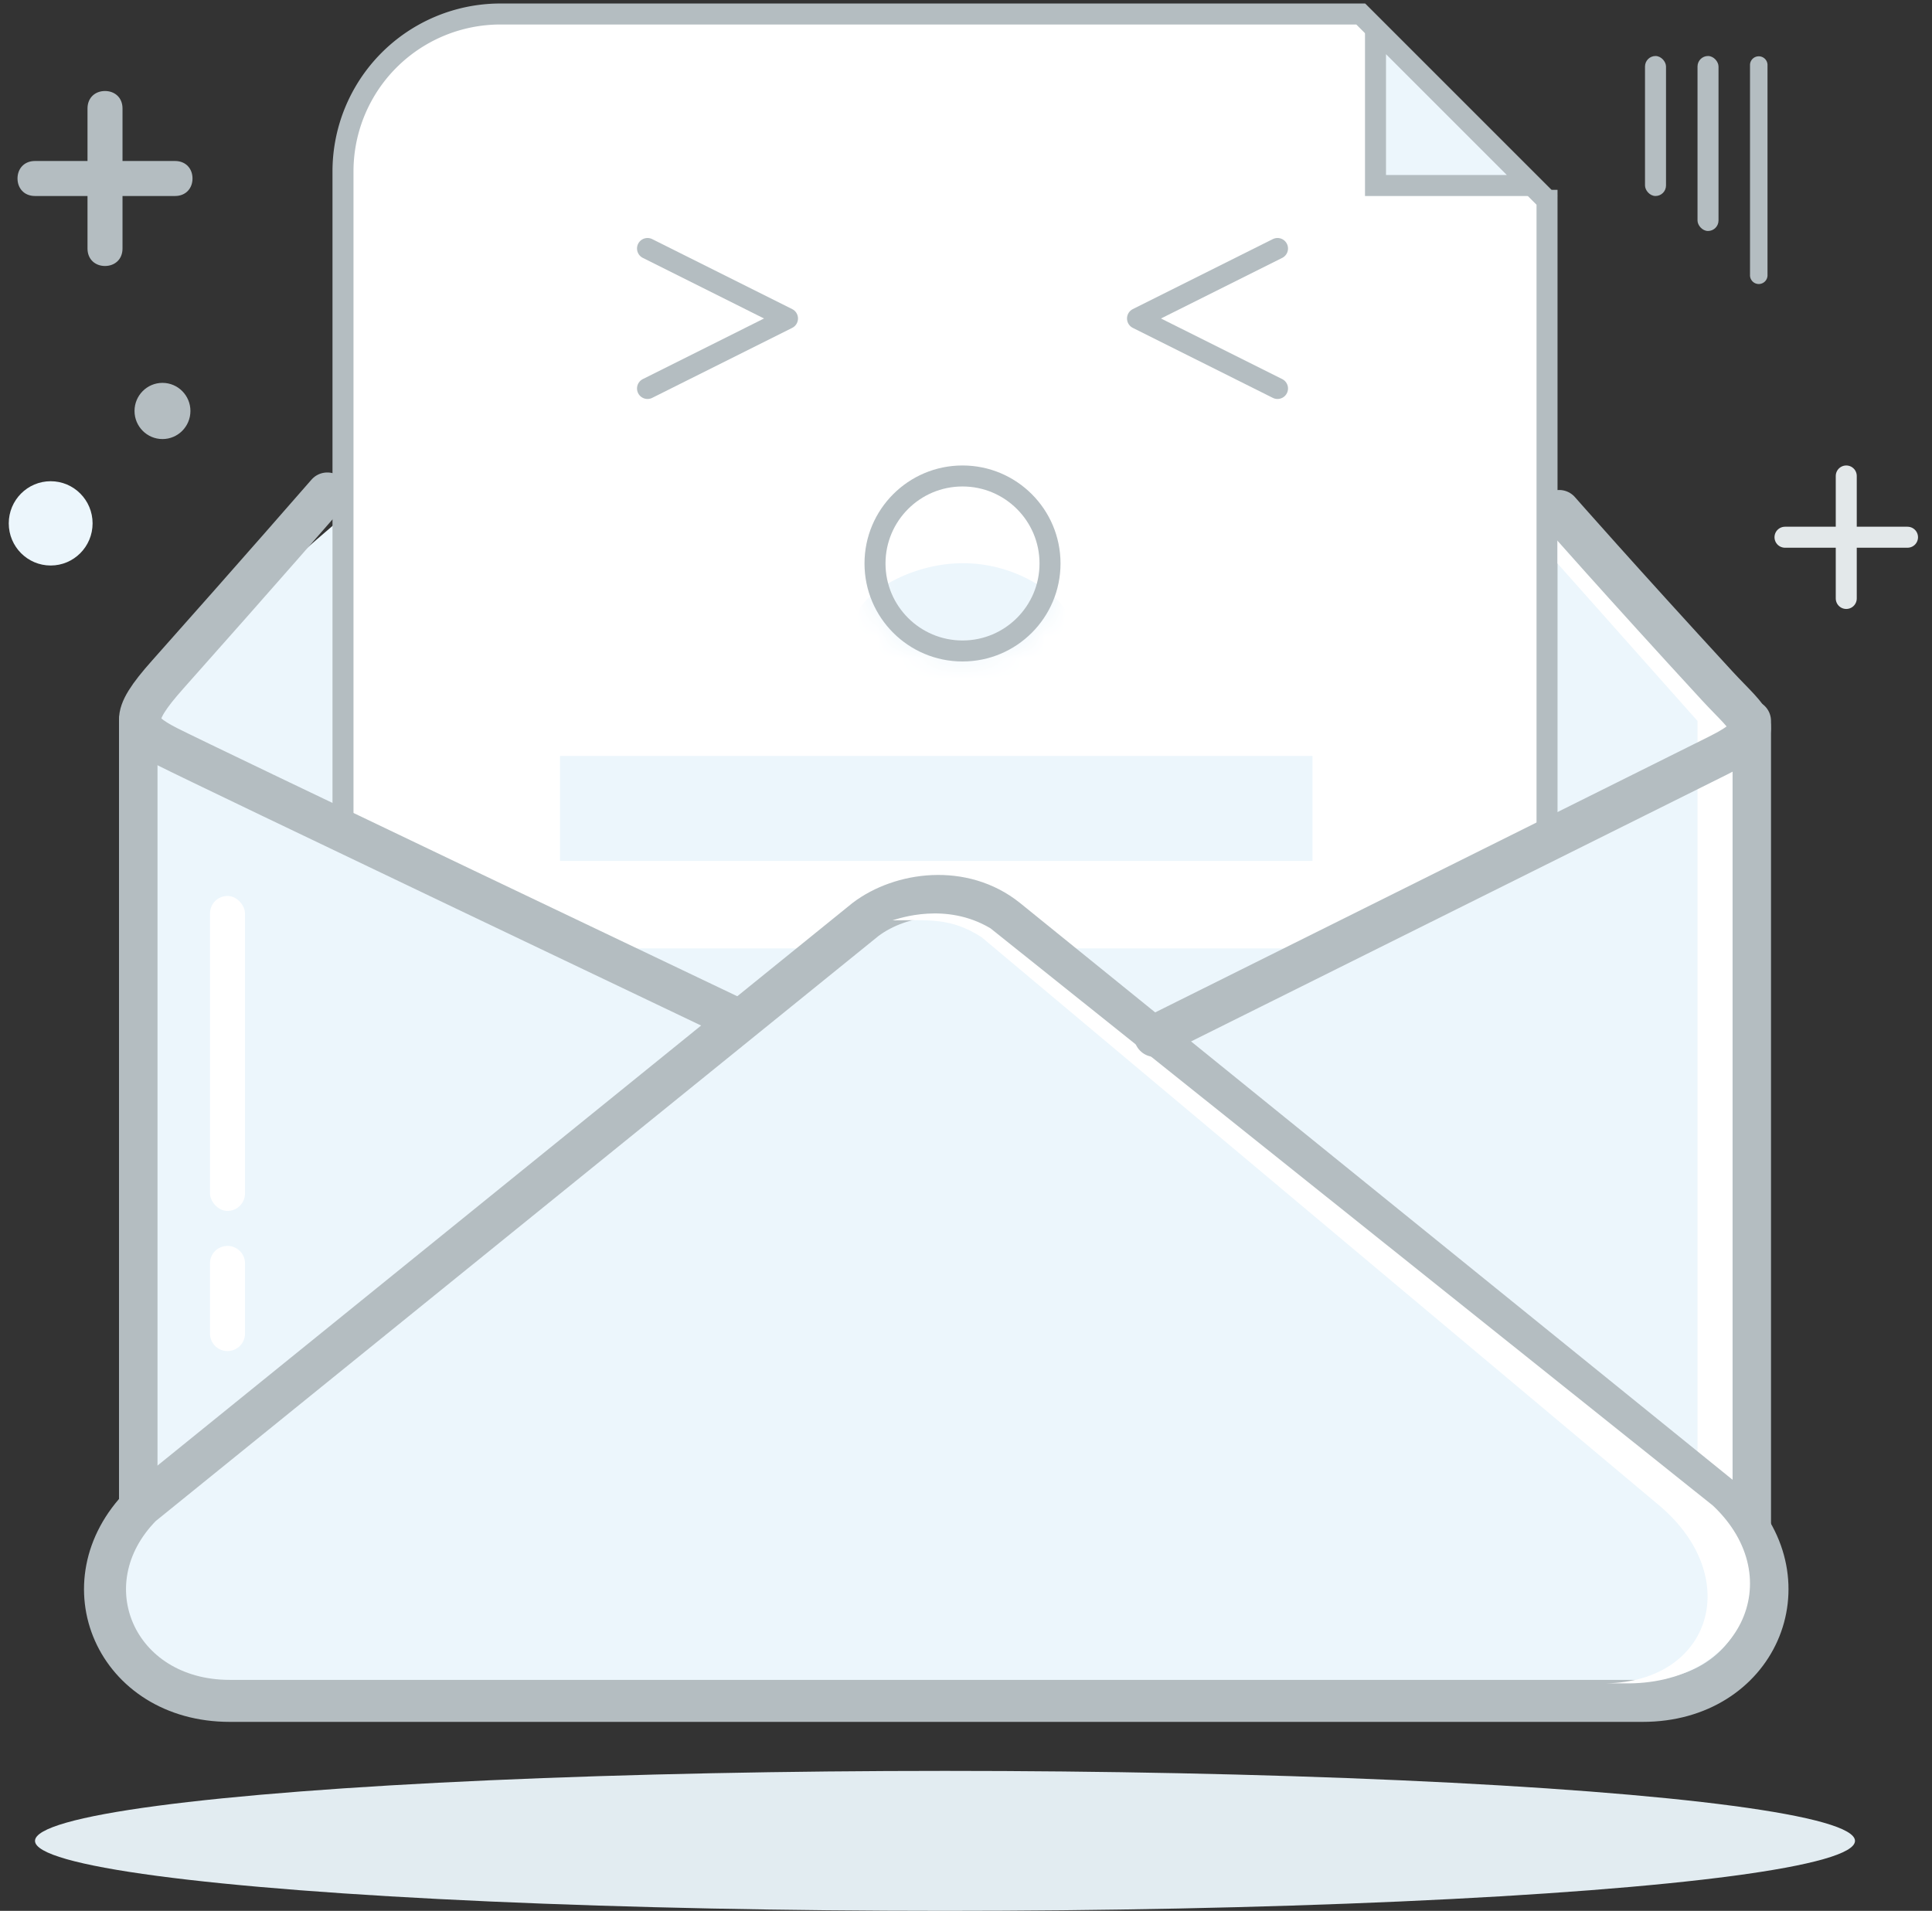 <svg width="92" height="91" xmlns="http://www.w3.org/2000/svg" xmlns:xlink="http://www.w3.org/1999/xlink"><rect width="100%" height="100%" fill="#333333" stroke="none"/><defs><circle id="a" cx="4.583" cy="5" r="4.583"/></defs><g transform="translate(.417 .167)" fill="none" fill-rule="evenodd"><ellipse fill="#E2ECF1" cx="44.583" cy="87.5" rx="43.333" ry="3.333"/><path stroke="#B4BDC1" stroke-width="2" fill="#ECF6FC" stroke-linecap="round" stroke-linejoin="round" d="M6.25 34.167h76.667v40H6.25z"/><path d="M16.25 24.167s-10 8.403-10 10c0 1.403 10 5.833 10 5.833V24.167zM72.917 24.167s10 8.403 10 10c0 1.403-10 5.833-10 5.833V24.167z" fill="#ECF6FC"/><path d="M73.25 9.374L64.376.5h-40.95a7.496 7.496 0 0 0-7.51 7.495v41.51A7.497 7.497 0 0 0 23.422 57h42.325a7.506 7.506 0 0 0 7.504-7.508V9.374z" stroke="#B4BDC1" fill="#FFF"/><path fill="#ECF6FC" d="M26.25 35.833h35.833v5H26.25zM26.25 45h35.833v5H26.25z"/><path fill="#ECF6FC" d="M7.083 35.833L37.917 50 7.083 70.833z"/><rect fill="#FFF" x="9.583" y="42.5" width="1.667" height="15" rx=".833"/><path d="M9.583 59.992c0-.456.37-.825.834-.825.46 0 .833.375.833.825v3.349a.833.833 0 0 1-1.667 0v-3.349z" fill="#FFF"/><path fill="#ECF6FC" d="M82.083 35.833L52.083 50l30 23.333z"/><path d="M65.083 1.207v7.46h7.46l-7.46-7.46z" stroke="#B4BDC1" fill="#ECF6FC"/><path fill="#FFF" d="M73.75 26.667l6.667 7.5v36.666l1.666 1.667V34.167L73.75 25z"/><rect fill="#B4BDC1" x="77.917" y="2.5" width="1" height="6.667" rx=".5"/><rect fill="#B4BDC1" x="80.417" y="2.5" width="1" height="8.333" rx=".5"/><path d="M82.917 2.911a.417.417 0 0 1 .833 0v10.01a.417.417 0 1 1-.833 0V2.912z" fill="#B4BDC1"/><path d="M10.528 80.833c-5.437 0-7.852-5.61-4.205-9.304l34.48-27.913c1.682-1.269 4.625-1.692 6.728 0l34.48 27.913c3.648 3.693 1.228 9.304-4.205 9.304H10.528z" stroke="#B4BDC1" stroke-width="2" fill="#ECF6FC" fill-rule="nonzero"/><path d="M46.751 44.043l34.405 27.495c3.692 3.494 1.244 8.57-4.247 8.46h-.85c5.046-.088 6.556-5.063 2.549-8.46L46.327 44.466c-1.479-.958-2.586-.804-4.244-.804.298-.086 2.545-.888 4.668.381z" fill="#FFF" fill-rule="nonzero"/><g transform="translate(40.833 21.667)"><mask id="b" fill="#fff"><use xlink:href="#a"/></mask><path d="M5.038 10.833c.59-.318 1.57-.227 2.727 0 .666.117 1.818-.108 1.818-.833V7.5c0-.565-1.854-2.324-4.545-2.5-2.89-.19-5.455 1.616-5.455 2.5V10c0 .725 1.151.95 1.819.833 1.157-.227 2.137-.318 3.636 0" fill="#ECF6FC" mask="url(#b)"/></g><circle stroke="#B4BDC1" cx="45.417" cy="26.667" r="4.167"/><path stroke="#B4BDC1" stroke-linecap="round" stroke-linejoin="round" d="M30.417 11.667L37.083 15l-6.666 3.333M60.417 11.667L53.75 15l6.667 3.333"/><path d="M73.829 24.167s2.929 3.333 7.53 8.333c1.592 1.729 2.511 2.083 0 3.333L54.584 49.167M15.169 23.333s-3.377 3.88-7.597 8.621c-1.835 2.061-1.689 2.586 0 3.448 1.688.862 27.011 12.931 27.011 12.931" stroke="#B4BDC1" stroke-width="2" stroke-linecap="round" stroke-linejoin="round"/><ellipse fill="#ECF6FC" cx="1.996" cy="24.757" rx="1.996" ry="2.007"/><ellipse fill="#B4BDC1" cx="7.32" cy="19.404" rx="1.331" ry="1.338"/><path d="M7.917 9.167H1.25c-.525 0-.833-.375-.833-.834 0-.458.308-.833.833-.833h6.667c.525 0 .833.375.833.833 0 .459-.308.834-.833.834" fill="#B4BDC1"/><path d="M5.417 5v6.667c0 .525-.375.833-.834.833-.458 0-.833-.308-.833-.833V5c0-.525.375-.833.833-.833.459 0 .834.308.834.833" fill="#B4BDC1"/><path d="M84.583 25.417h5.834M87.5 28.333V22.5" stroke="#E3E8EA" stroke-linecap="round" stroke-linejoin="round"/></g></svg>